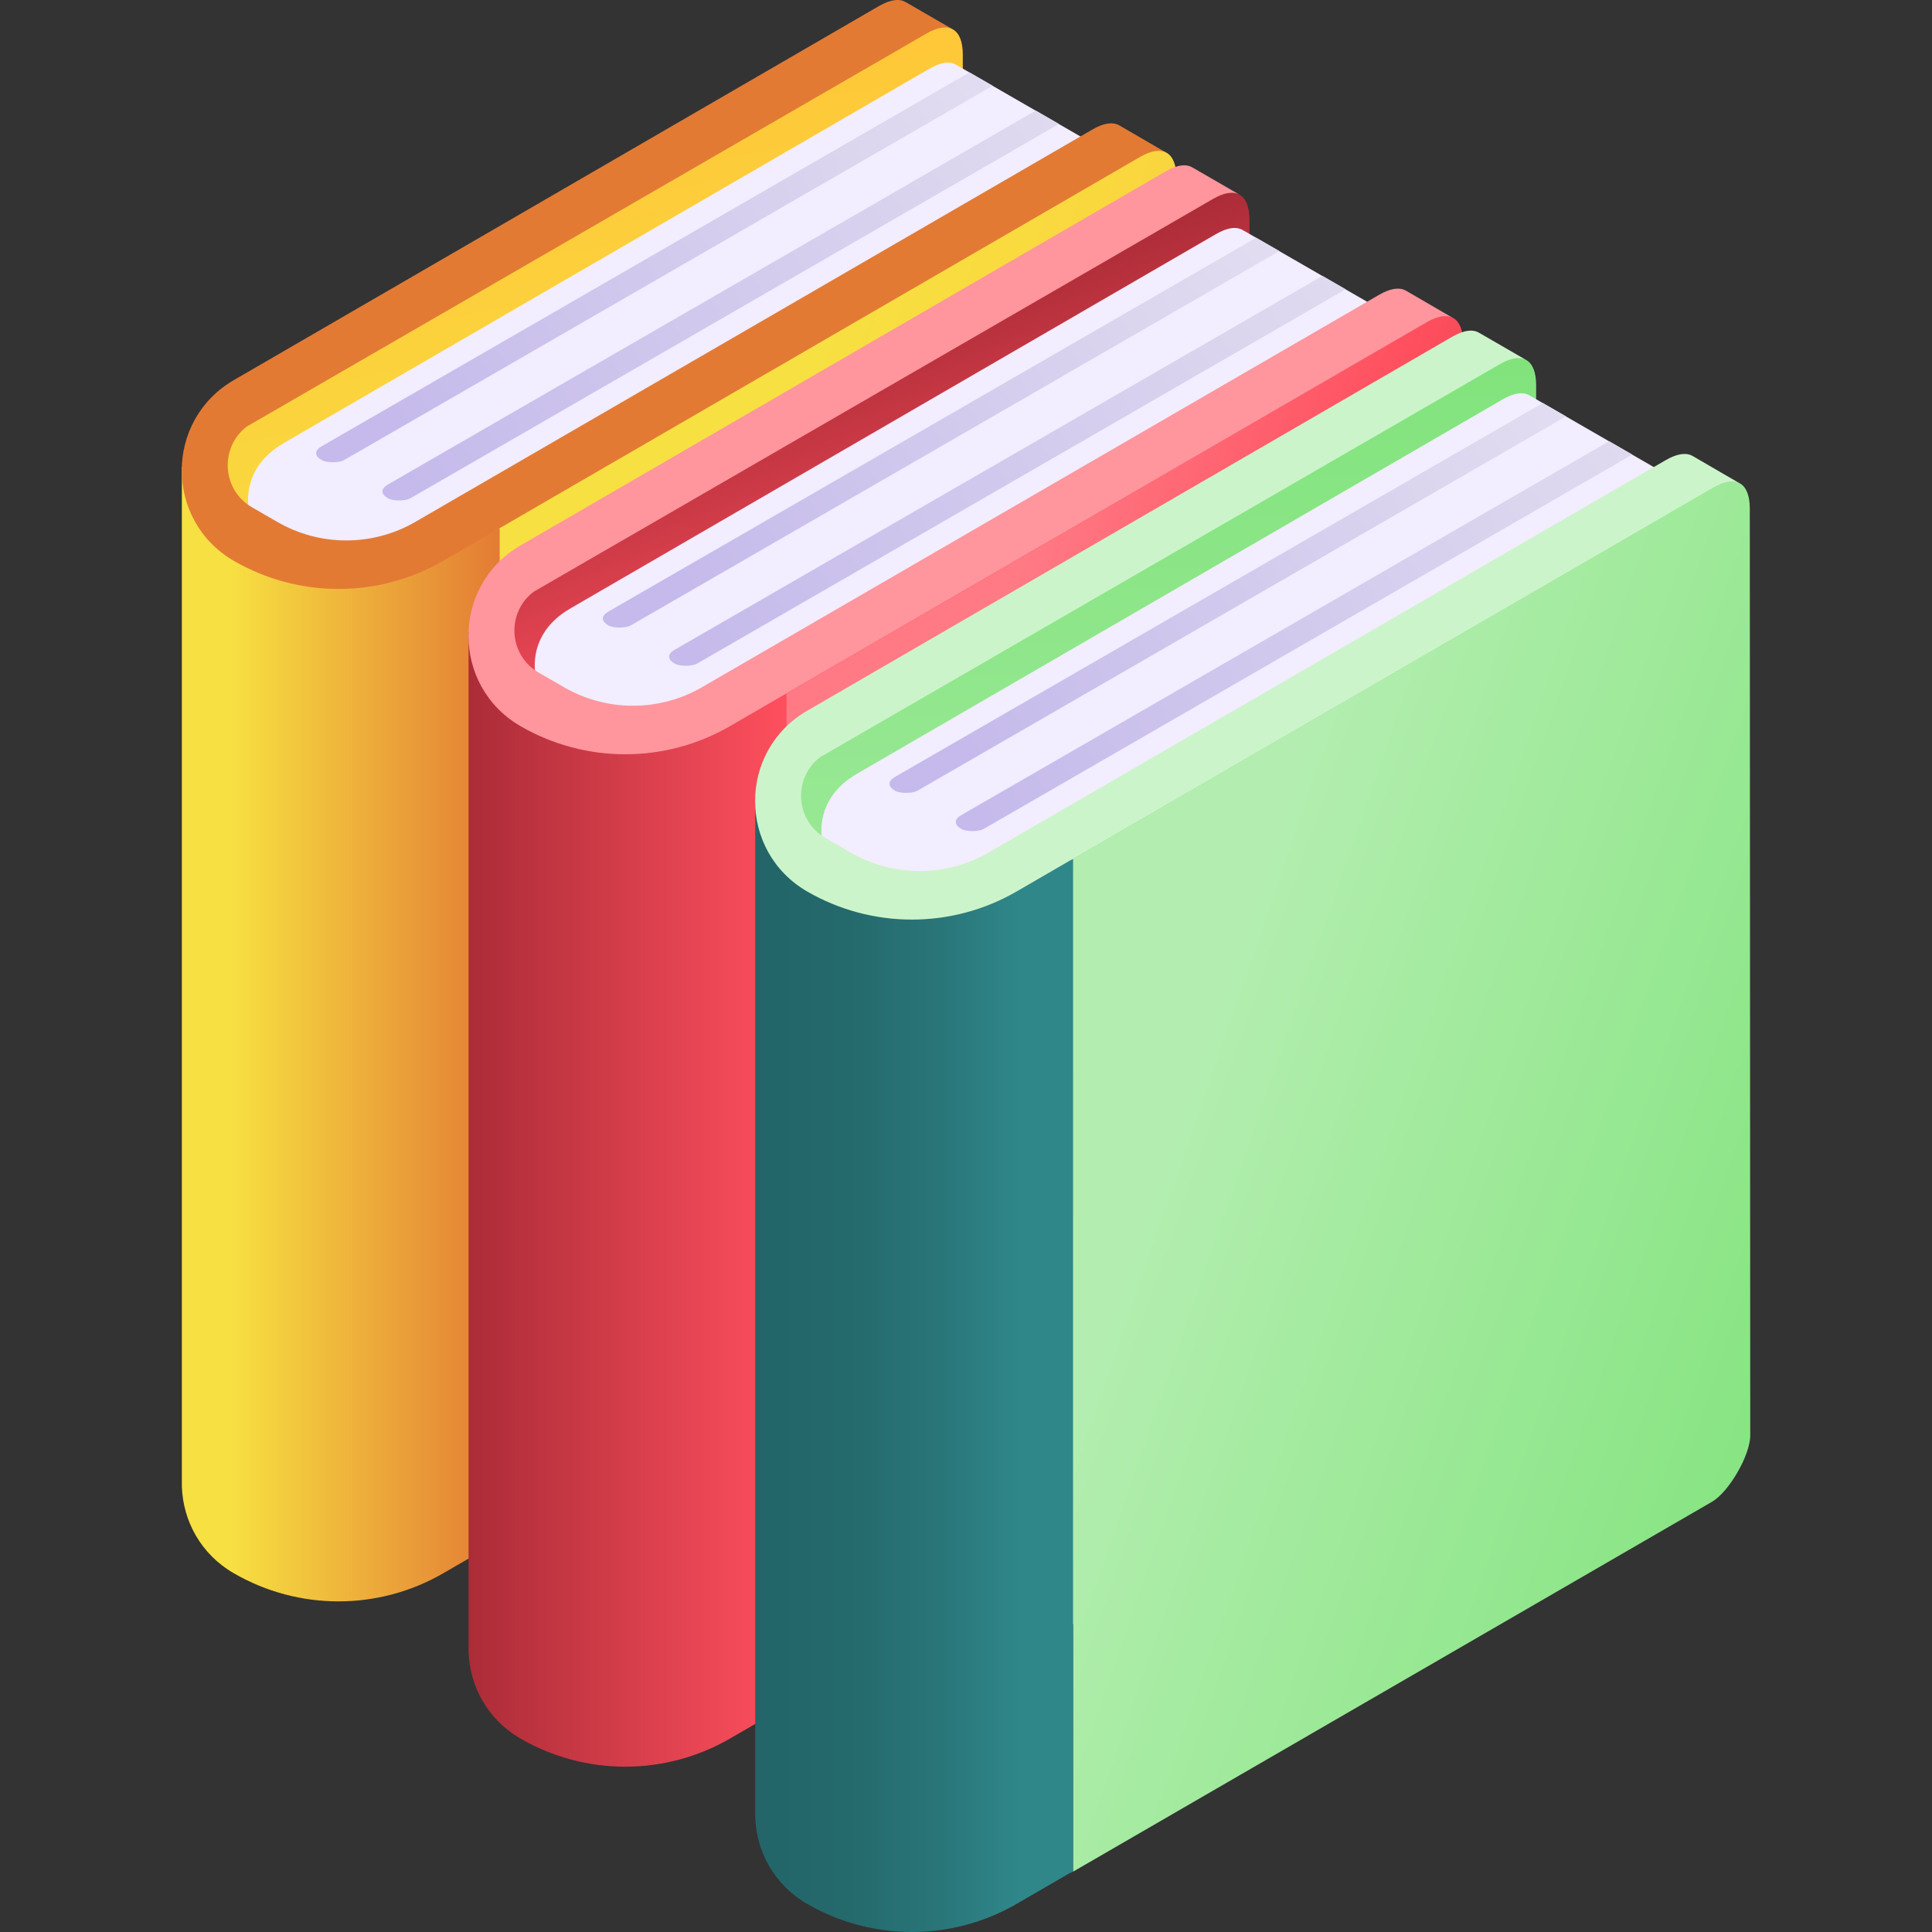 <svg id="Capa_1" enable-background="new 0 0 512 512" height="512" viewBox="0 0 512 512" width="512" xmlns="http://www.w3.org/2000/svg" xmlns:xlink="http://www.w3.org/1999/xlink"><rect x="0" y="0" width="512" height="512" fill="#333333" stroke="none"/><linearGradient id="lg1"><stop offset="0" stop-color="#ffc538"/><stop offset=".922" stop-color="#f7e041"/></linearGradient><linearGradient id="SVGID_1_" gradientUnits="userSpaceOnUse" x1="146.356" x2="176.297" xlink:href="#lg1" y1="13.013" y2="176.023"/><linearGradient id="SVGID_2_" gradientTransform="matrix(.866 -.5 0 1.155 43.152 137.884)" gradientUnits="userSpaceOnUse" x1="367.972" x2="132.724" xlink:href="#lg1" y1="257.71" y2="121.89"/><linearGradient id="SVGID_3_" gradientUnits="userSpaceOnUse" x1="133.294" x2="59.967" y1="273.964" y2="273.964"><stop offset="0" stop-color="#e37a34"/><stop offset=".985" stop-color="#f7e041"/></linearGradient><linearGradient id="lg2"><stop offset="0" stop-color="#c5baeb"/><stop offset=".592" stop-color="#dfdaef"/><stop offset="1" stop-color="#f2edff"/></linearGradient><linearGradient id="SVGID_4_" gradientUnits="userSpaceOnUse" x1="104.51" x2="343.66" xlink:href="#lg2" y1="111.99" y2="-30.482"/><linearGradient id="SVGID_5_" gradientUnits="userSpaceOnUse" x1="107.382" x2="396.103" xlink:href="#lg2" y1="129.153" y2="-36.983"/><linearGradient id="lg3"><stop offset="0" stop-color="#ab2c37"/><stop offset=".617" stop-color="#ff4f5e"/><stop offset="1" stop-color="#ff7a85"/></linearGradient><linearGradient id="SVGID_6_" gradientUnits="userSpaceOnUse" x1="201.251" x2="244.505" xlink:href="#lg3" y1="95.856" y2="216.378"/><linearGradient id="SVGID_7_" gradientTransform="matrix(.866 -.5 0 1.155 43.152 137.884)" gradientUnits="userSpaceOnUse" x1="455.704" x2="220.456" xlink:href="#lg3" y1="333.64" y2="197.819"/><linearGradient id="SVGID_8_" gradientUnits="userSpaceOnUse" x1="124.156" x2="208.401" y1="317.773" y2="317.773"><stop offset="0" stop-color="#ab2c37"/><stop offset="1" stop-color="#ff4f5e"/></linearGradient><linearGradient id="SVGID_9_" gradientUnits="userSpaceOnUse" x1="180.486" x2="419.636" xlink:href="#lg2" y1="155.8" y2="13.328"/><linearGradient id="SVGID_10_" gradientUnits="userSpaceOnUse" x1="183.358" x2="472.079" xlink:href="#lg2" y1="172.962" y2="6.827"/><linearGradient id="lg4"><stop offset=".003" stop-color="#80e37b"/><stop offset=".76" stop-color="#a6eba2"/><stop offset="1" stop-color="#b3eeb0"/></linearGradient><linearGradient id="SVGID_11_" gradientUnits="userSpaceOnUse" x1="335.083" x2="335.083" xlink:href="#lg4" y1="85.277" y2="365.108"/><linearGradient id="SVGID_12_" gradientTransform="matrix(.866 -.5 0 1.155 43.152 137.884)" gradientUnits="userSpaceOnUse" x1="543.425" x2="308.176" xlink:href="#lg4" y1="409.564" y2="273.743"/><linearGradient id="SVGID_13_" gradientUnits="userSpaceOnUse" x1="200.122" x2="284.367" y1="361.583" y2="361.583"><stop offset="0" stop-color="#236568"/><stop offset=".282" stop-color="#24696c"/><stop offset=".572" stop-color="#297578"/><stop offset=".83" stop-color="#2f878a"/></linearGradient><linearGradient id="SVGID_14_" gradientUnits="userSpaceOnUse" x1="256.452" x2="495.602" xlink:href="#lg2" y1="199.609" y2="57.137"/><linearGradient id="SVGID_15_" gradientUnits="userSpaceOnUse" x1="259.324" x2="548.045" xlink:href="#lg2" y1="216.772" y2="50.636"/><g><g><path d="m255.151 14.476c-.002-3.457-.928-5.714-2.603-6.672-1.676-.958-6.195-2.664-9.194-.922l-186.037 104.129v275.162l187.801-108.475c4.513-2.602 10.155-12.376 10.153-17.586l53.694-219.717-7.345-3.343-46.449 17.16z" fill="url(#SVGID_1_)"/><path d="m73.806 118.285c-19.327 12.855-.405 42.286 19.697 30.68l9.437-5.449 177.133-102.419 2.875-1.664c2.99-1.736 5.408-2.08 7.083-1.134l-36.425-21.007-.017.009c-1.68-1.158-4.195-.891-7.357.945l-170.899 99.09c-.524.304-1.033.62-1.527.949z" fill="#f2edff"/><path d="m311.771 47.159c-.003-6.914-3.704-9.029-9.703-5.545l-169.643 98.435v268.346l169.314-98.013c4.512-2.602 10.155-12.376 10.153-17.586z" fill="url(#SVGID_2_)"/><path d="m309.493 40.717.013-.007-.125-.073c.037.026.074.053.112.08z" fill="#e37a34"/><path d="m132.425 140.048s-25.498 7.391-51.214 3.342c-25.716-4.05-33.017-19.844-33.017-19.844v268.541c-.019.598-.019 1.194 0 1.791v.198s.006.003.006.003c.348 8.952 4.942 17.759 13.806 22.877 17.171 9.914 38.331 9.899 55.488-.04l13.974-8.095c.613-.268.956-.427.956-.427v-268.346z" fill="url(#SVGID_3_)"/><g fill="#e37a34"><path d="m252.672 7.878-.107-.062c.034.019.063.048.096.068z"/><path d="m296.627 33.225c-.025-.015-.051-.03-.076-.044l-.091-.053-.012.007c-1.67-.865-4.039-.506-6.96 1.19l-179.46 104.004c-11.297 6.522-25.215 6.522-36.512 0l-6.72-3.88c-8.119-4.688-8.564-16.004-1.357-21.435l177.134-102.419 2.875-1.664c2.99-1.736 5.408-2.08 7.083-1.134l-12.289-7.109-.017.009c-1.68-1.158-4.195-.891-7.357.945l-170.899 99.09c-18.42 10.673-18.399 37.278.038 47.923 17.171 9.914 38.331 9.899 55.488-.04l181.698-105.333v-.001l2.875-1.668c2.884-1.674 5.23-2.042 6.896-1.218z"/></g><path d="m322.857 57.321.013-.007-.125-.073c.038.026.075.053.112.08z" fill="#e37a34"/><g><path d="m290.173 38.38-.107-.062c.034.019.063.048.096.068z" fill="#e37a34"/></g><g><path d="m85.261 118.261c-1.965 1.135-1.965 2.533 0 3.667 1.316.76 4.607.76 5.923 0l171.882-99.199-6.137-3.544z" fill="url(#SVGID_4_)"/><path d="m102.826 128.384c-1.965 1.135-1.965 2.533 0 3.667 1.317.76 4.607.76 5.923 0l171.882-99.199-6.137-3.543z" fill="url(#SVGID_5_)"/></g></g><g><path d="m331.127 58.285c-.002-3.457-.928-5.714-2.603-6.672-1.676-.958-6.195-2.664-9.194-.922l-186.036 104.13v275.162l187.801-108.475c4.513-2.602 10.155-12.376 10.153-17.586l53.694-219.717-7.345-3.343-46.449 17.16z" fill="url(#SVGID_6_)"/><path d="m149.782 162.094c-19.327 12.855-.405 42.286 19.697 30.68l9.437-5.449 177.134-102.418 2.875-1.664c2.99-1.736 5.408-2.08 7.083-1.134l-36.425-21.007-.017.009c-1.68-1.158-4.195-.891-7.357.945l-170.899 99.091c-.525.302-1.034.619-1.528.947z" fill="#f2edff"/><path d="m387.747 90.968c-.003-6.914-3.704-9.029-9.703-5.545l-169.643 98.435v268.346l169.314-98.013c4.512-2.602 10.155-12.376 10.153-17.586z" fill="url(#SVGID_7_)"/><path d="m385.469 84.526.013-.007-.125-.073c.038.026.075.054.112.08z" fill="#e37a34"/><path d="m208.401 183.858s-25.498 7.391-51.214 3.342c-25.716-4.05-33.017-19.844-33.017-19.844v268.541c-.019.598-.019 1.194 0 1.791v.198s.006.003.006.003c.348 8.952 4.942 17.759 13.806 22.877 17.171 9.914 38.331 9.899 55.488-.04l13.974-8.095c.613-.268.956-.427.956-.427v-268.346z" fill="url(#SVGID_8_)"/><g><path d="m328.648 51.688-.107-.062c.034.019.063.048.096.068z" fill="#e37a34"/><path d="m372.604 77.034c-.025-.015-.051-.03-.076-.044l-.091-.053-.012.007c-1.67-.865-4.039-.506-6.96 1.19l-179.46 104.004c-11.297 6.522-25.215 6.522-36.512 0l-6.72-3.88c-8.119-4.688-8.564-16.004-1.357-21.435l177.133-102.419 2.875-1.664c2.99-1.736 5.408-2.08 7.083-1.134l-12.289-7.109-.017.009c-1.68-1.158-4.195-.891-7.357.945l-170.899 99.091c-18.42 10.673-18.399 37.278.038 47.923 17.171 9.914 38.331 9.899 55.488-.04l181.699-105.334v-.001l2.875-1.668c2.884-1.674 5.23-2.042 6.896-1.218z" fill="#ff959d"/></g><path d="m398.833 101.13.013-.007-.125-.073c.038.026.075.054.112.08z" fill="#e37a34"/><g><path d="m366.149 82.19-.107-.062c.034.019.063.048.096.068z" fill="#e37a34"/></g><g><path d="m161.237 162.07c-1.965 1.135-1.965 2.533 0 3.667 1.316.76 4.607.76 5.923 0l171.882-99.199-6.137-3.544z" fill="url(#SVGID_9_)"/><path d="m178.803 172.193c-1.965 1.135-1.965 2.533 0 3.667 1.317.76 4.607.76 5.923 0l171.882-99.199-6.137-3.543z" fill="url(#SVGID_10_)"/></g></g><g><path d="m407.093 102.095c-.002-3.457-.928-5.714-2.603-6.672s-6.195-2.664-9.194-.922l-186.037 104.129v275.162l187.801-108.474c4.513-2.602 10.155-12.376 10.153-17.586l53.694-219.717-7.345-3.343-46.449 17.16z" fill="url(#SVGID_11_)"/><path d="m225.748 205.904c-19.327 12.855-.405 42.286 19.697 30.68l9.437-5.449 177.134-102.419 2.875-1.664c2.99-1.736 5.408-2.08 7.083-1.134l-36.425-21.007-.017.009c-1.68-1.158-4.195-.891-7.357.945l-170.899 99.091c-.525.303-1.034.619-1.528.948z" fill="#f2edff"/><path d="m463.713 134.778c-.003-6.914-3.704-9.029-9.703-5.545l-169.643 98.435v268.346l169.314-98.014c4.512-2.602 10.155-12.376 10.153-17.586z" fill="url(#SVGID_12_)"/><path d="m461.435 128.336.013-.007-.125-.073c.038.026.075.053.112.08z" fill="#e37a34"/><path d="m284.367 227.667s-25.498 7.391-51.214 3.342c-25.716-4.05-33.017-19.844-33.017-19.844v268.541c-.019.598-.019 1.194 0 1.791v.198s.006.003.006.003c.348 8.952 4.942 17.759 13.806 22.877 17.171 9.914 38.331 9.899 55.488-.04l13.974-8.095c.613-.268.956-.427.956-.427v-268.346z" fill="url(#SVGID_13_)"/><g><path d="m404.614 95.497-.107-.062c.034.019.063.048.096.068z" fill="#e37a34"/><path d="m448.57 120.844c-.025-.015-.051-.03-.076-.044l-.091-.053-.012.007c-1.67-.865-4.039-.506-6.96 1.19l-179.461 104.003c-11.297 6.522-25.215 6.522-36.512 0l-6.72-3.88c-8.119-4.688-8.564-16.004-1.357-21.435l177.134-102.418 2.875-1.664c2.99-1.736 5.408-2.08 7.083-1.134l-12.289-7.109-.017.009c-1.68-1.158-4.195-.891-7.357.945l-170.899 99.091c-18.42 10.673-18.399 37.278.038 47.923 17.171 9.914 38.331 9.899 55.488-.04l181.699-105.333v-.002l2.875-1.668c2.884-1.674 5.23-2.042 6.896-1.218z" fill="#ccf4ca"/></g><g><path d="m442.115 126-.107-.062c.034.019.063.048.096.068z" fill="#e37a34"/></g><g><path d="m237.203 205.88c-1.965 1.135-1.965 2.533 0 3.667 1.316.76 4.607.76 5.923 0l171.882-99.199-6.137-3.544z" fill="url(#SVGID_14_)"/><path d="m254.768 216.003c-1.965 1.135-1.965 2.533 0 3.667 1.317.76 4.607.76 5.923 0l171.882-99.199-6.137-3.543z" fill="url(#SVGID_15_)"/></g></g></g></svg>